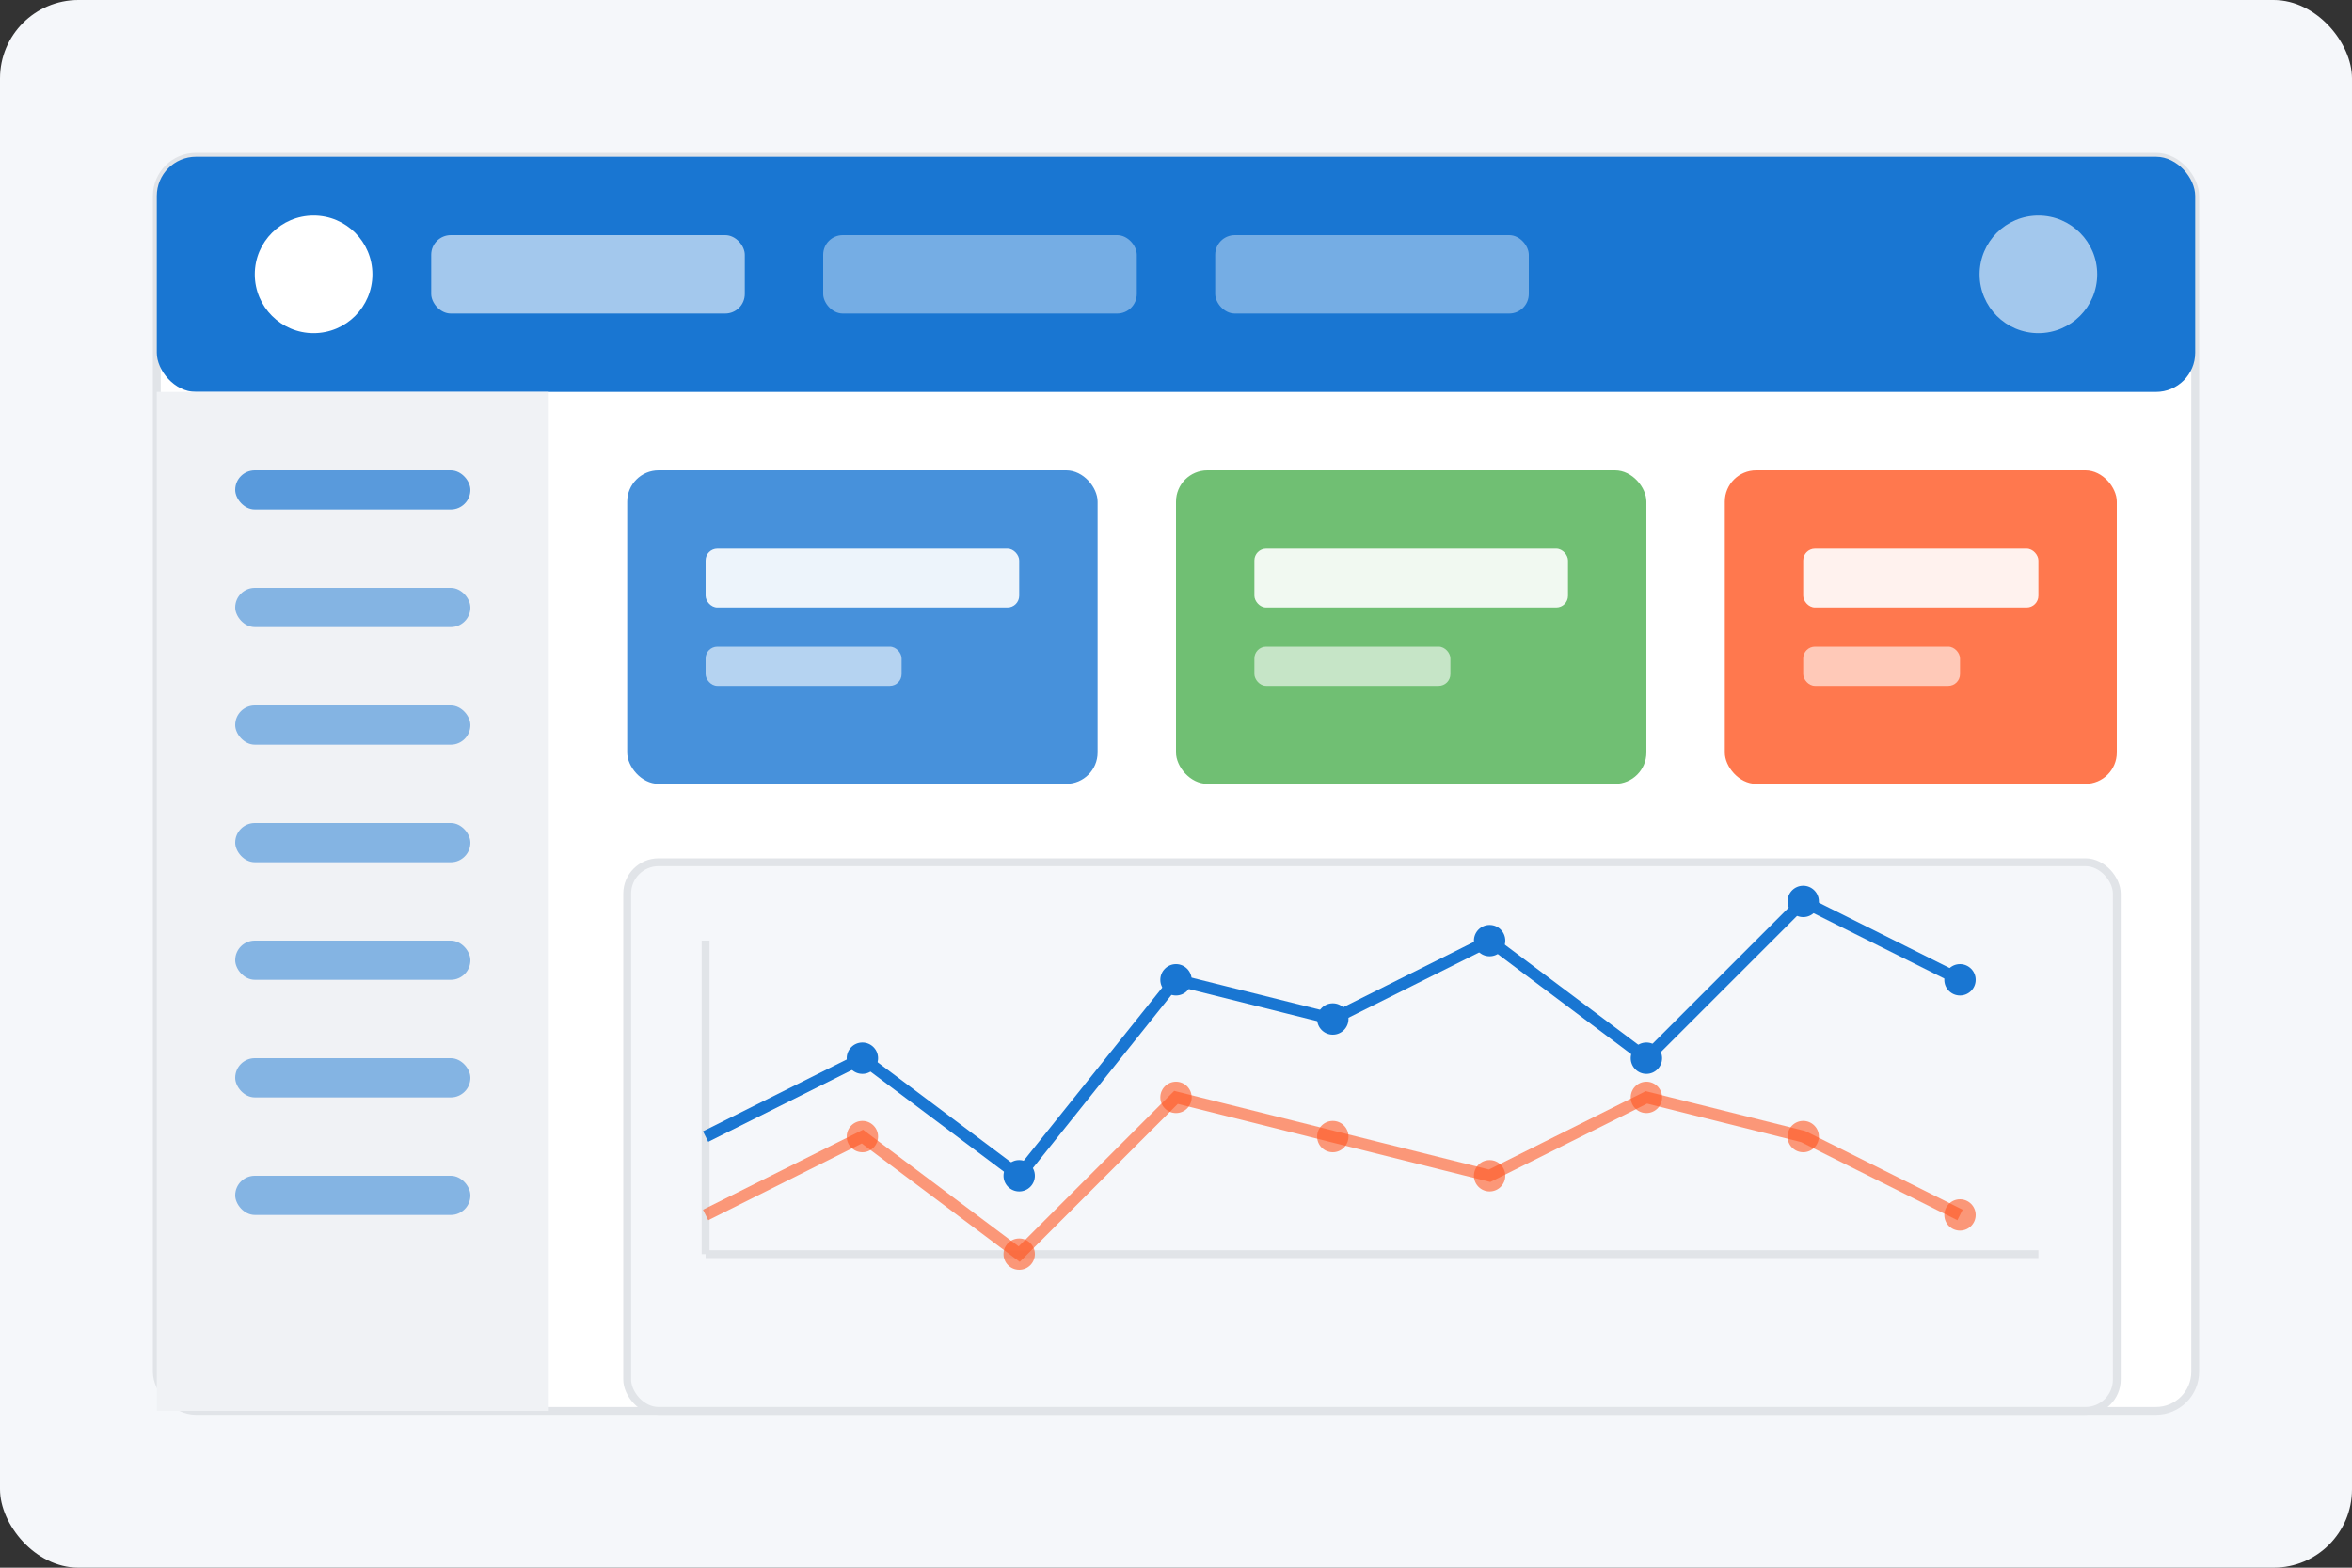 <svg width="600" height="400" viewBox="0 0 600 400" fill="none" xmlns="http://www.w3.org/2000/svg">
  <rect x="0" y="0" width="600" height="400" fill="#333333" stroke="none"/>
  <!-- Arka plan -->
  <rect width="600" height="400" rx="20" fill="#F5F7FA"/>
  
  <!-- Dashboard Ana Çerçeve -->
  <rect x="40" y="40" width="520" height="320" rx="10" fill="white" stroke="#E1E4E8" stroke-width="2"/>
  
  <!-- Üst Menü Çubuğu -->
  <rect x="40" y="40" width="520" height="60" rx="10" fill="#1976D2"/>
  <circle cx="80" cy="70" r="15" fill="#FFFFFF"/>
  <rect x="110" y="60" width="80" height="20" rx="5" fill="#FFFFFF" opacity="0.6"/>
  <rect x="210" y="60" width="80" height="20" rx="5" fill="#FFFFFF" opacity="0.4"/>
  <rect x="310" y="60" width="80" height="20" rx="5" fill="#FFFFFF" opacity="0.4"/>
  <circle cx="520" cy="70" r="15" fill="#FFFFFF" opacity="0.6"/>
  
  <!-- Sol Kenar Çubuğu -->
  <rect x="40" y="100" width="100" height="260" fill="#F0F2F5"/>
  <rect x="60" y="120" width="60" height="10" rx="5" fill="#1976D2" opacity="0.7"/>
  <rect x="60" y="150" width="60" height="10" rx="5" fill="#1976D2" opacity="0.5"/>
  <rect x="60" y="180" width="60" height="10" rx="5" fill="#1976D2" opacity="0.5"/>
  <rect x="60" y="210" width="60" height="10" rx="5" fill="#1976D2" opacity="0.5"/>
  <rect x="60" y="240" width="60" height="10" rx="5" fill="#1976D2" opacity="0.5"/>
  <rect x="60" y="270" width="60" height="10" rx="5" fill="#1976D2" opacity="0.5"/>
  <rect x="60" y="300" width="60" height="10" rx="5" fill="#1976D2" opacity="0.5"/>
  
  <!-- İçerik Bölümü - İstatistik Kartları -->
  <rect x="160" y="120" width="120" height="80" rx="8" fill="#1976D2" opacity="0.8"/>
  <rect x="180" y="140" width="80" height="15" rx="3" fill="#FFFFFF" opacity="0.9"/>
  <rect x="180" y="165" width="50" height="10" rx="3" fill="#FFFFFF" opacity="0.6"/>
  
  <rect x="300" y="120" width="120" height="80" rx="8" fill="#4CAF50" opacity="0.8"/>
  <rect x="320" y="140" width="80" height="15" rx="3" fill="#FFFFFF" opacity="0.9"/>
  <rect x="320" y="165" width="50" height="10" rx="3" fill="#FFFFFF" opacity="0.6"/>
  
  <rect x="440" y="120" width="100" height="80" rx="8" fill="#FF5722" opacity="0.8"/>
  <rect x="460" y="140" width="60" height="15" rx="3" fill="#FFFFFF" opacity="0.9"/>
  <rect x="460" y="165" width="40" height="10" rx="3" fill="#FFFFFF" opacity="0.6"/>
  
  <!-- Grafik Bölümü -->
  <rect x="160" y="220" width="380" height="140" rx="8" fill="#F5F7FA" stroke="#E1E4E8" stroke-width="2"/>
  <line x1="180" y1="320" x2="520" y2="320" stroke="#E1E4E8" stroke-width="2"/>
  <line x1="180" y1="320" x2="180" y2="240" stroke="#E1E4E8" stroke-width="2"/>
  
  <!-- Grafik Çizgileri -->
  <path d="M180 290 L220 270 L260 300 L300 250 L340 260 L380 240 L420 270 L460 230 L500 250" stroke="#1976D2" stroke-width="3" fill="none"/>
  <path d="M180 310 L220 290 L260 320 L300 280 L340 290 L380 300 L420 280 L460 290 L500 310" stroke="#FF5722" stroke-opacity="0.6" stroke-width="3" fill="none"/>
  
  <!-- Grafik Noktaları -->
  <circle cx="220" cy="270" r="4" fill="#1976D2"/>
  <circle cx="260" cy="300" r="4" fill="#1976D2"/>
  <circle cx="300" cy="250" r="4" fill="#1976D2"/>
  <circle cx="340" cy="260" r="4" fill="#1976D2"/>
  <circle cx="380" cy="240" r="4" fill="#1976D2"/>
  <circle cx="420" cy="270" r="4" fill="#1976D2"/>
  <circle cx="460" cy="230" r="4" fill="#1976D2"/>
  <circle cx="500" cy="250" r="4" fill="#1976D2"/>
  
  <circle cx="220" cy="290" r="4" fill="#FF5722" opacity="0.6"/>
  <circle cx="260" cy="320" r="4" fill="#FF5722" opacity="0.6"/>
  <circle cx="300" cy="280" r="4" fill="#FF5722" opacity="0.6"/>
  <circle cx="340" cy="290" r="4" fill="#FF5722" opacity="0.6"/>
  <circle cx="380" cy="300" r="4" fill="#FF5722" opacity="0.6"/>
  <circle cx="420" cy="280" r="4" fill="#FF5722" opacity="0.6"/>
  <circle cx="460" cy="290" r="4" fill="#FF5722" opacity="0.6"/>
  <circle cx="500" cy="310" r="4" fill="#FF5722" opacity="0.6"/>
</svg> 